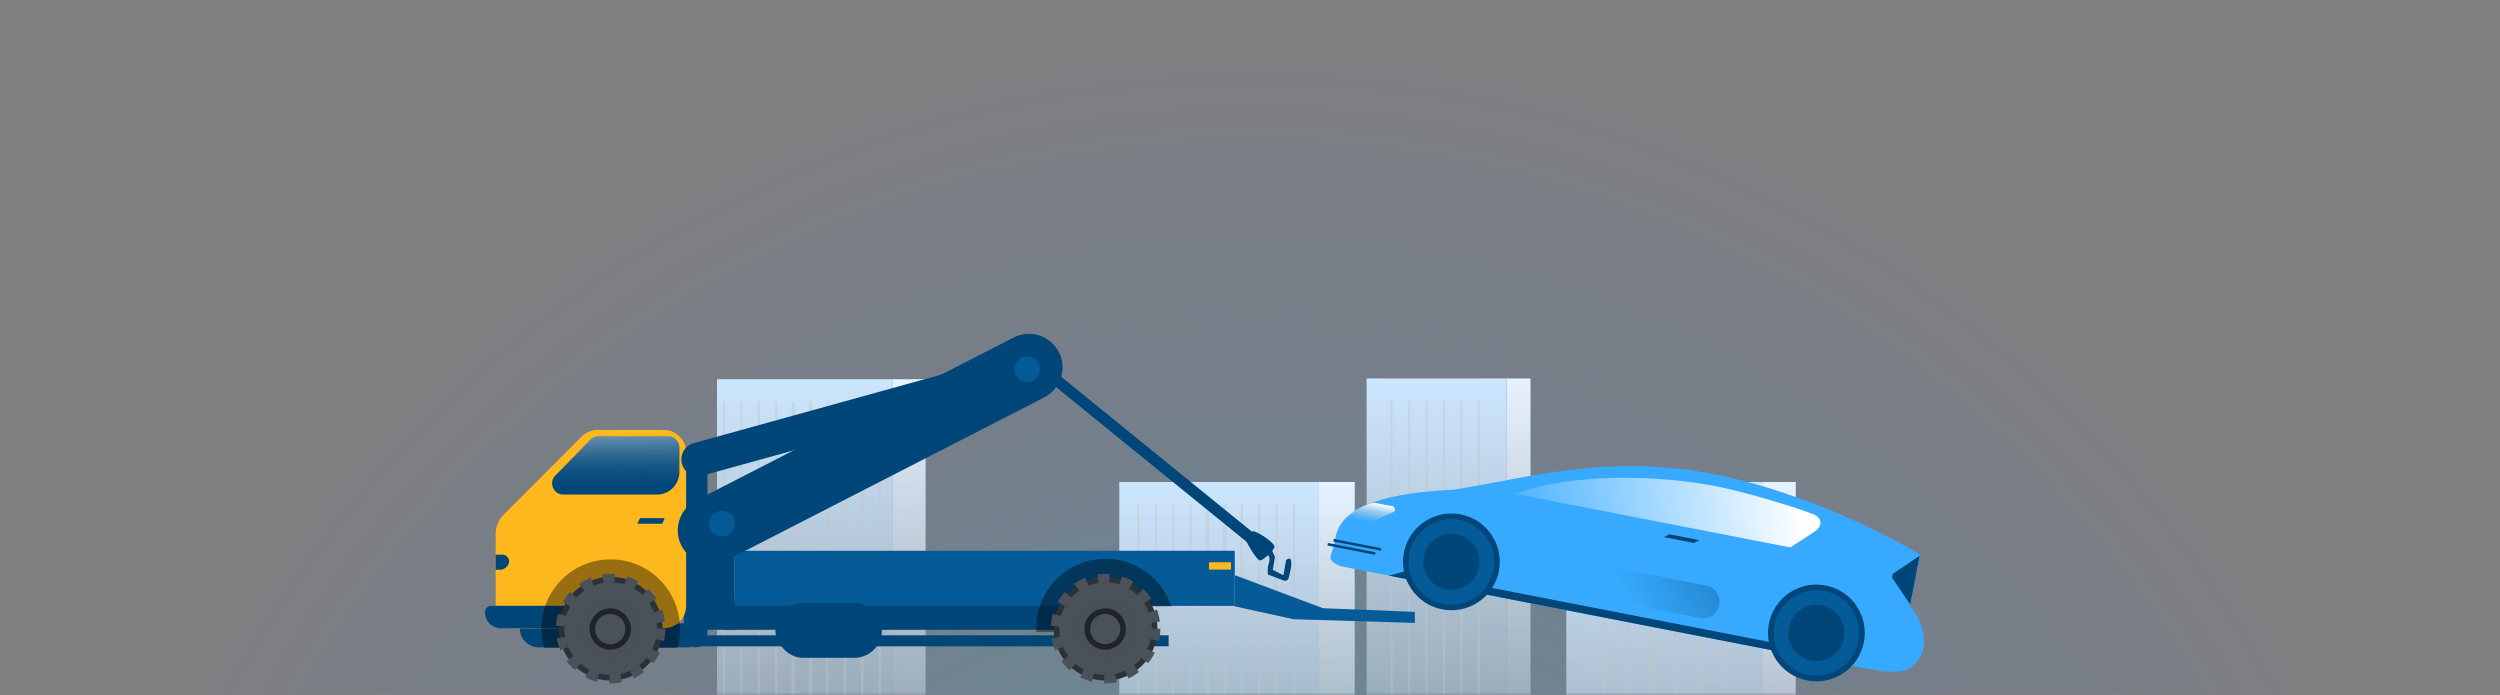 <svg width="446" height="124" fill="none" xmlns="http://www.w3.org/2000/svg"><rect width="100%" height="100%" fill="#808080" stroke="none"/><mask id="a" style="mask-type:alpha" maskUnits="userSpaceOnUse" x="-139" y="0" width="712" height="124"><path d="M-139 4a4 4 0 014-4h704a4 4 0 014 4v120h-712V4z" fill="url(#paint0_linear_1316_22007)"/></mask><g mask="url(#a)"><circle opacity=".3" cx="223.341" cy="222.49" r="222.49" fill="url(#paint1_radial_1316_22007)"/><path transform="matrix(-1 0 0 1 159.277 67.65)" fill="url(#paint2_linear_1316_22007)" d="M0 0h31.366v92.106H0z"/><path transform="matrix(-1 0 0 1 165.125 67.65)" fill="url(#paint3_linear_1316_22007)" d="M0 0h5.848v92.106H0z"/><path transform="matrix(-1 0 0 1 235.301 85.992)" fill="url(#paint4_linear_1316_22007)" d="M0 0h35.62v80.144H0z"/><path transform="matrix(-1 0 0 1 241.684 85.992)" fill="url(#paint5_linear_1316_22007)" d="M0 0h6.38v80.144H0z"/><path transform="matrix(-1 0 0 1 268.793 67.518)" fill="url(#paint6_linear_1316_22007)" d="M0 0h24.987v92.106H0z"/><path transform="matrix(-1 0 0 1 273.047 67.518)" fill="url(#paint7_linear_1316_22007)" d="M0 0h4.253v92.106H0z"/><path transform="matrix(-1 0 0 1 314.516 85.992)" fill="url(#paint8_linear_1316_22007)" d="M0 0h35.088v92.106H0z"/><path transform="matrix(-1 0 0 1 320.363 85.992)" fill="url(#paint9_linear_1316_22007)" d="M0 0h5.848v92.106H0z"/><path d="M307.605 93.17h-.531v52.63h.531V93.169zm-4.253 0h-.531v52.63h.531V93.169zm-4.253 0h-.531v52.63h.531V93.169zm-4.253 0h-.531v52.63h.531V93.169zm-4.253 0h-.532v52.63h.532V93.169zm-4.253 0h-.532v52.63h.532V93.169zm-22.332-21.665h-.389v86.524h.389V71.505zm-3.112 0h-.389v86.524h.389V71.505zm-3.112 0h-.389v86.524h.389V71.505zm-3.112 0h-.389v86.524h.389V71.505zm-3.112 0h-.389v86.524h.389V71.505zm-3.112 0h-.389v86.524h.389V71.505z" opacity=".4" fill="#C4C4C4"/><g opacity=".4" fill="#C4C4C4"><path d="M231.051 89.98h-.389v70.973h.389V89.979zm-3.112 0h-.389v70.973h.389V89.979zm-3.112 0h-.389v70.973h.389V89.979zm-3.112 0h-.389v70.973h.389V89.979zm-3.112 0h-.389v70.973h.389V89.979zm-3.112 0h-.389v70.973h.389V89.979z"/><path d="M218.823 89.98h-.389v70.973h.389V89.979zm-3.112 0h-.389v70.973h.389V89.979zm-3.112 0h-.389v70.973h.389V89.979zm-3.112 0h-.389v70.973h.389V89.979zm-3.112 0h-.389v70.973h.389V89.979zm-3.112 0h-.389v70.973h.389V89.979z"/></g><g opacity=".4" fill="#C4C4C4"><path d="M157.148 71.638h-.389v70.973h.389V71.638zm-3.112 0h-.389v70.973h.389V71.638zm-3.112 0h-.389v70.973h.389V71.638zm-3.112 0h-.389v70.973h.389V71.638zm-3.112 0h-.389v70.973h.389V71.638zm-3.112 0h-.389v70.973h.389V71.638z"/><path d="M144.921 71.638h-.389v70.973h.389V71.638zm-3.112 0h-.389v70.973h.389V71.638zm-3.112 0h-.389v70.973h.389V71.638zm-3.112 0h-.389v70.973h.389V71.638zm-3.112 0h-.389v70.973h.389V71.638zm-3.112 0h-.389v70.973h.389V71.638z"/></g></g><path d="M236.014 108.505l-15.737-5.901v5.573l10.491 2.295 21.638.656v-1.967l-16.392-.656z" fill="#055A98"/><path d="M92.734 112.081h7.918l.902 3.407h-5.412a3.408 3.408 0 01-3.408-3.407zm21.844-.001l8.164-1.02.655 4.428h-5.411a3.408 3.408 0 01-3.408-3.408zm10.18-19.277h6.325v19.55h-6.325z" fill="#004679"/><circle cx="129.111" cy="92.939" r="4.51" fill="#004679"/><path fill="#004679" d="M124.551 113.337h83.929v1.967h-83.929z"/><rect x="122" y="79.209" width="4.209" height="36.279" rx="2.105" fill="#004679"/><path d="M129.07 112.353v-5.462h73.312a5.462 5.462 0 01-5.462 5.462h-67.85z" fill="#004679"/><path fill-rule="evenodd" clip-rule="evenodd" d="M88.426 107.871v-12.56a5 5 0 011.464-3.536l13.9-13.9a4 4 0 012.829-1.171h11.78a4 4 0 014 4v27.376a4 4 0 01-4 4h-1.009a8.618 8.618 0 00-8.619-8.618 8.618 8.618 0 00-8.619 8.618h-7.726a4 4 0 01-4-4v-.209z" fill="#FDB81E"/><path d="M89.614 98.952h-1.192v2.706h.673a1.81 1.81 0 001.556-.886 1.205 1.205 0 00-1.037-1.82z" fill="url(#paint10_linear_1316_22007)"/><path d="M114.179 92.438h4.41l-.445 1.002h-4.456l.491-1.002zm-15.101-7.61l6.258-6.375a2.002 2.002 0 011.428-.6h12.43a2 2 0 012 2v4.376a4 4 0 01-4.001 4h-16.688c-1.773 0-2.67-2.136-1.427-3.401z" fill="#004679"/><path opacity=".4" d="M99.078 84.828l6.258-6.375a2.002 2.002 0 011.428-.6h12.43a2 2 0 012 2v4.376a4 4 0 01-4.001 4h-16.688c-1.773 0-2.67-2.136-1.427-3.401z" fill="url(#paint11_linear_1316_22007)"/><ellipse cx="108.769" cy="111.78" rx="4.41" ry="4.309" fill="#004679"/><path d="M86.52 109.217c0-.633.512-1.145 1.145-1.145h13.586l-.701 4.008H89.383a2.863 2.863 0 01-2.864-2.863z" fill="#004679"/><path d="M131.105 108.091v-9.835h89.175v9.835h-89.175z" fill="#055A98"/><path opacity=".4" fill-rule="evenodd" clip-rule="evenodd" d="M120.821 115.602c.317-1.095.488-2.253.488-3.45 0-6.828-5.535-12.363-12.363-12.363-6.827 0-12.362 5.535-12.362 12.363 0 1.197.17 2.355.488 3.45h23.749zm88.159-7.425h-10.336v4.59h-13.749c-.013-.237-.02-.476-.02-.716 0-6.828 5.535-12.362 12.362-12.362 5.475 0 10.118 3.558 11.743 8.488z" fill="#000"/><circle cx="108.945" cy="112.152" r="8.757" fill="#4B5158" stroke="#2B3138"/><circle cx="108.947" cy="112.152" r="8.775" stroke="#4B5158" stroke-width="2" stroke-dasharray="2 2"/><circle cx="108.944" cy="112.152" r="5.635" fill="#4B5158" opacity=".45"/><circle cx="108.871" cy="112.224" r="3.195" fill="#4B5158" stroke="#1F242A"/><circle cx="197.234" cy="112.152" r="8.757" fill="#4B5158" stroke="#2B3138"/><circle cx="197.232" cy="112.152" r="8.775" stroke="#4B5158" stroke-width="2" stroke-dasharray="2 2"/><circle cx="197.237" cy="112.152" r="5.635" fill="#4B5158" opacity=".45"/><circle cx="197.163" cy="112.224" r="3.195" fill="#4B5158" stroke="#1F242A"/><path d="M222.289 96.457c-.36-.727.845-1.873 1.523-1.63 1.355.483 3.345 1.987 3.542 2.586.198.6-1.844 2.368-2.443 2.565-.6.198-2.126-2.521-2.622-3.52z" fill="#004679"/><path d="M184.872 64.901l38.358 31.146" stroke="#004679" stroke-width="2"/><path d="M126.913 94.615l56.649-29.058" stroke="#004679" stroke-width="12" stroke-linecap="round"/><path d="M124.549 81.95l58.029-16.065" stroke="#004679" stroke-width="6" stroke-linecap="round"/><path d="M227.455 99.336l-.69-1.453-.852.281.563 1.39a2.62 2.62 0 01-.161 1.104c-.178.479-.162 1.419-.131 1.829.599.223 1.966.738 2.647 1.018.681.279.978-.113 1.042-.344.202-.662.581-2.188.482-2.996-.098-.808-.65-.486-.914-.224l-.481 2.681-1.89-.952.385-2.334z" fill="#004679"/><path d="M239.107 101.005l10.704 2.085 80.505 15.68c7.136 1.389 10.481 2.041 12.422-1.979 1.552-3.216-.69-7.155-2.005-8.723l1.781-9.143c-5.513-3.389-20.409-10.965-35.896-14.167-19.358-4.002-34.128.529-47.262 2.6-20.83.97-20.817 7.056-21.338 9.732-.417 2.14-1.68 2.682 1.089 3.915z" fill="#37AAFF"/><path d="M250.739 101.882l71.361 13.899-.26 1.338-74.038-14.42 2.937-.817z" fill="#004679"/><circle cx="258.929" cy="100.237" r="8.133" transform="rotate(11.021 258.929 100.237)" fill="#055A98" stroke="#004679"/><circle cx="258.931" cy="100.237" r="4.498" transform="rotate(11.021 258.931 100.237)" fill="#004679" stroke="#004679"/><circle cx="324.046" cy="112.919" r="8.133" transform="rotate(11.021 324.046 112.919)" fill="#055A98" stroke="#004679"/><circle cx="324.048" cy="112.92" r="4.498" transform="rotate(11.021 324.048 112.92)" fill="#004679" stroke="#004679"/><path d="M337.671 102.38l4.796-3.233-1.694 8.698-3.232-4.796.13-.669z" fill="#004679"/><path d="M248.586 90.353l-3.345-.652c-1.496.079-4.091 1.595-5.111 2.477l4.416 1.091c.948-.51 3.04-1.584 3.823-1.801.783-.218.471-.834.217-1.115z" fill="url(#paint12_linear_1316_22007)"/><path d="M319.381 97.66l-49.062-9.556c10.229-3.794 25.425-3.38 35.907-1.34 4.106.8 12.787 3.245 17.258 4.975 1.739.673 1.67 2.192.104 3.204l-4.207 2.717z" fill="url(#paint13_linear_1316_22007)"/><path d="M297.845 95.317l5.352 1.043-1.022.495-5.352-1.042 1.022-.496zm-60.943 1.556l8.474 1.65-.087.446-8.474-1.65zm1.063-.719l8.474 1.65-.087.446-8.474-1.65z" fill="#004679"/><path opacity=".4" d="M279.391 100.266a2.95 2.95 0 011.954-.293l23.049 4.489c2.468.481 3.245 3.629 1.284 5.203a2.957 2.957 0 01-2.413.595l-23.049-4.489c-2.73-.532-3.279-4.196-.825-5.505z" fill="url(#paint14_linear_1316_22007)"/><rect x="138.32" y="107.521" width="19.015" height="9.835" rx="4.918" fill="#004679"/><path fill="#FDB81E" d="M215.688 100.309h3.934v1.311h-3.934z"/><circle cx="128.811" cy="93.424" r="2.295" fill="#055A98"/><circle cx="183.232" cy="65.885" r="2.295" fill="#055A98"/><defs><linearGradient id="paint0_linear_1316_22007" x1="217" y1="0" x2="217" y2="124" gradientUnits="userSpaceOnUse"><stop stop-color="#fff"/><stop offset="1" stop-color="#fff"/></linearGradient><linearGradient id="paint2_linear_1316_22007" x1="15.683" y1="0" x2="15.683" y2="92.106" gradientUnits="userSpaceOnUse"><stop stop-color="#CCE6FF"/><stop offset="1" stop-color="#E6F2FF" stop-opacity="0"/></linearGradient><linearGradient id="paint3_linear_1316_22007" x1="2.924" y1="0" x2="2.924" y2="92.106" gradientUnits="userSpaceOnUse"><stop stop-color="#E6F2FF"/><stop offset="1" stop-color="#E6F2FF" stop-opacity="0"/></linearGradient><linearGradient id="paint4_linear_1316_22007" x1="17.81" y1="0" x2="17.81" y2="80.144" gradientUnits="userSpaceOnUse"><stop stop-color="#CCE6FF"/><stop offset="1" stop-color="#E6F2FF" stop-opacity="0"/></linearGradient><linearGradient id="paint5_linear_1316_22007" x1="3.19" y1="0" x2="3.19" y2="80.144" gradientUnits="userSpaceOnUse"><stop stop-color="#E6F2FF"/><stop offset="1" stop-color="#E6F2FF" stop-opacity="0"/></linearGradient><linearGradient id="paint6_linear_1316_22007" x1="12.493" y1="0" x2="12.493" y2="92.106" gradientUnits="userSpaceOnUse"><stop stop-color="#CCE6FF"/><stop offset="1" stop-color="#E6F2FF" stop-opacity="0"/></linearGradient><linearGradient id="paint7_linear_1316_22007" x1="2.127" y1="0" x2="2.127" y2="92.106" gradientUnits="userSpaceOnUse"><stop stop-color="#E6F2FF"/><stop offset="1" stop-color="#E6F2FF" stop-opacity="0"/></linearGradient><linearGradient id="paint8_linear_1316_22007" x1="17.544" y1="0" x2="17.544" y2="92.106" gradientUnits="userSpaceOnUse"><stop stop-color="#CCE6FF"/><stop offset="1" stop-color="#E6F2FF" stop-opacity="0"/></linearGradient><linearGradient id="paint9_linear_1316_22007" x1="2.924" y1="0" x2="2.924" y2="92.106" gradientUnits="userSpaceOnUse"><stop stop-color="#E6F2FF"/><stop offset="1" stop-color="#E6F2FF" stop-opacity="0"/></linearGradient><linearGradient id="paint10_linear_1316_22007" x1="90.076" y1="98.952" x2="90.076" y2="101.658" gradientUnits="userSpaceOnUse"><stop stop-color="#004679"/><stop offset="1" stop-color="#004679"/></linearGradient><linearGradient id="paint11_linear_1316_22007" x1="108.368" y1="77.854" x2="108.466" y2="88.229" gradientUnits="userSpaceOnUse"><stop stop-color="#fff"/><stop offset="1" stop-color="#004679" stop-opacity="0"/></linearGradient><linearGradient id="paint12_linear_1316_22007" x1="244.992" y1="89.653" x2="244.297" y2="93.221" gradientUnits="userSpaceOnUse"><stop stop-color="#fff"/><stop offset="1" stop-color="#C4C4C4" stop-opacity="0"/></linearGradient><linearGradient id="paint13_linear_1316_22007" x1="320.177" y1="82.956" x2="264.052" y2="91.995" gradientUnits="userSpaceOnUse"><stop stop-color="#fff"/><stop offset="1" stop-color="#fff" stop-opacity="0"/></linearGradient><linearGradient id="paint14_linear_1316_22007" x1="306.663" y1="98.948" x2="290.783" y2="107.829" gradientUnits="userSpaceOnUse"><stop stop-color="#004679"/><stop offset="1" stop-color="#004679" stop-opacity="0"/></linearGradient><radialGradient id="paint1_radial_1316_22007" cx="0" cy="0" r="1" gradientUnits="userSpaceOnUse" gradientTransform="rotate(90 .425 222.916) scale(222.49)"><stop stop-color="#21F5DC"/><stop offset="1" stop-color="#0042FF" stop-opacity="0"/></radialGradient></defs></svg>